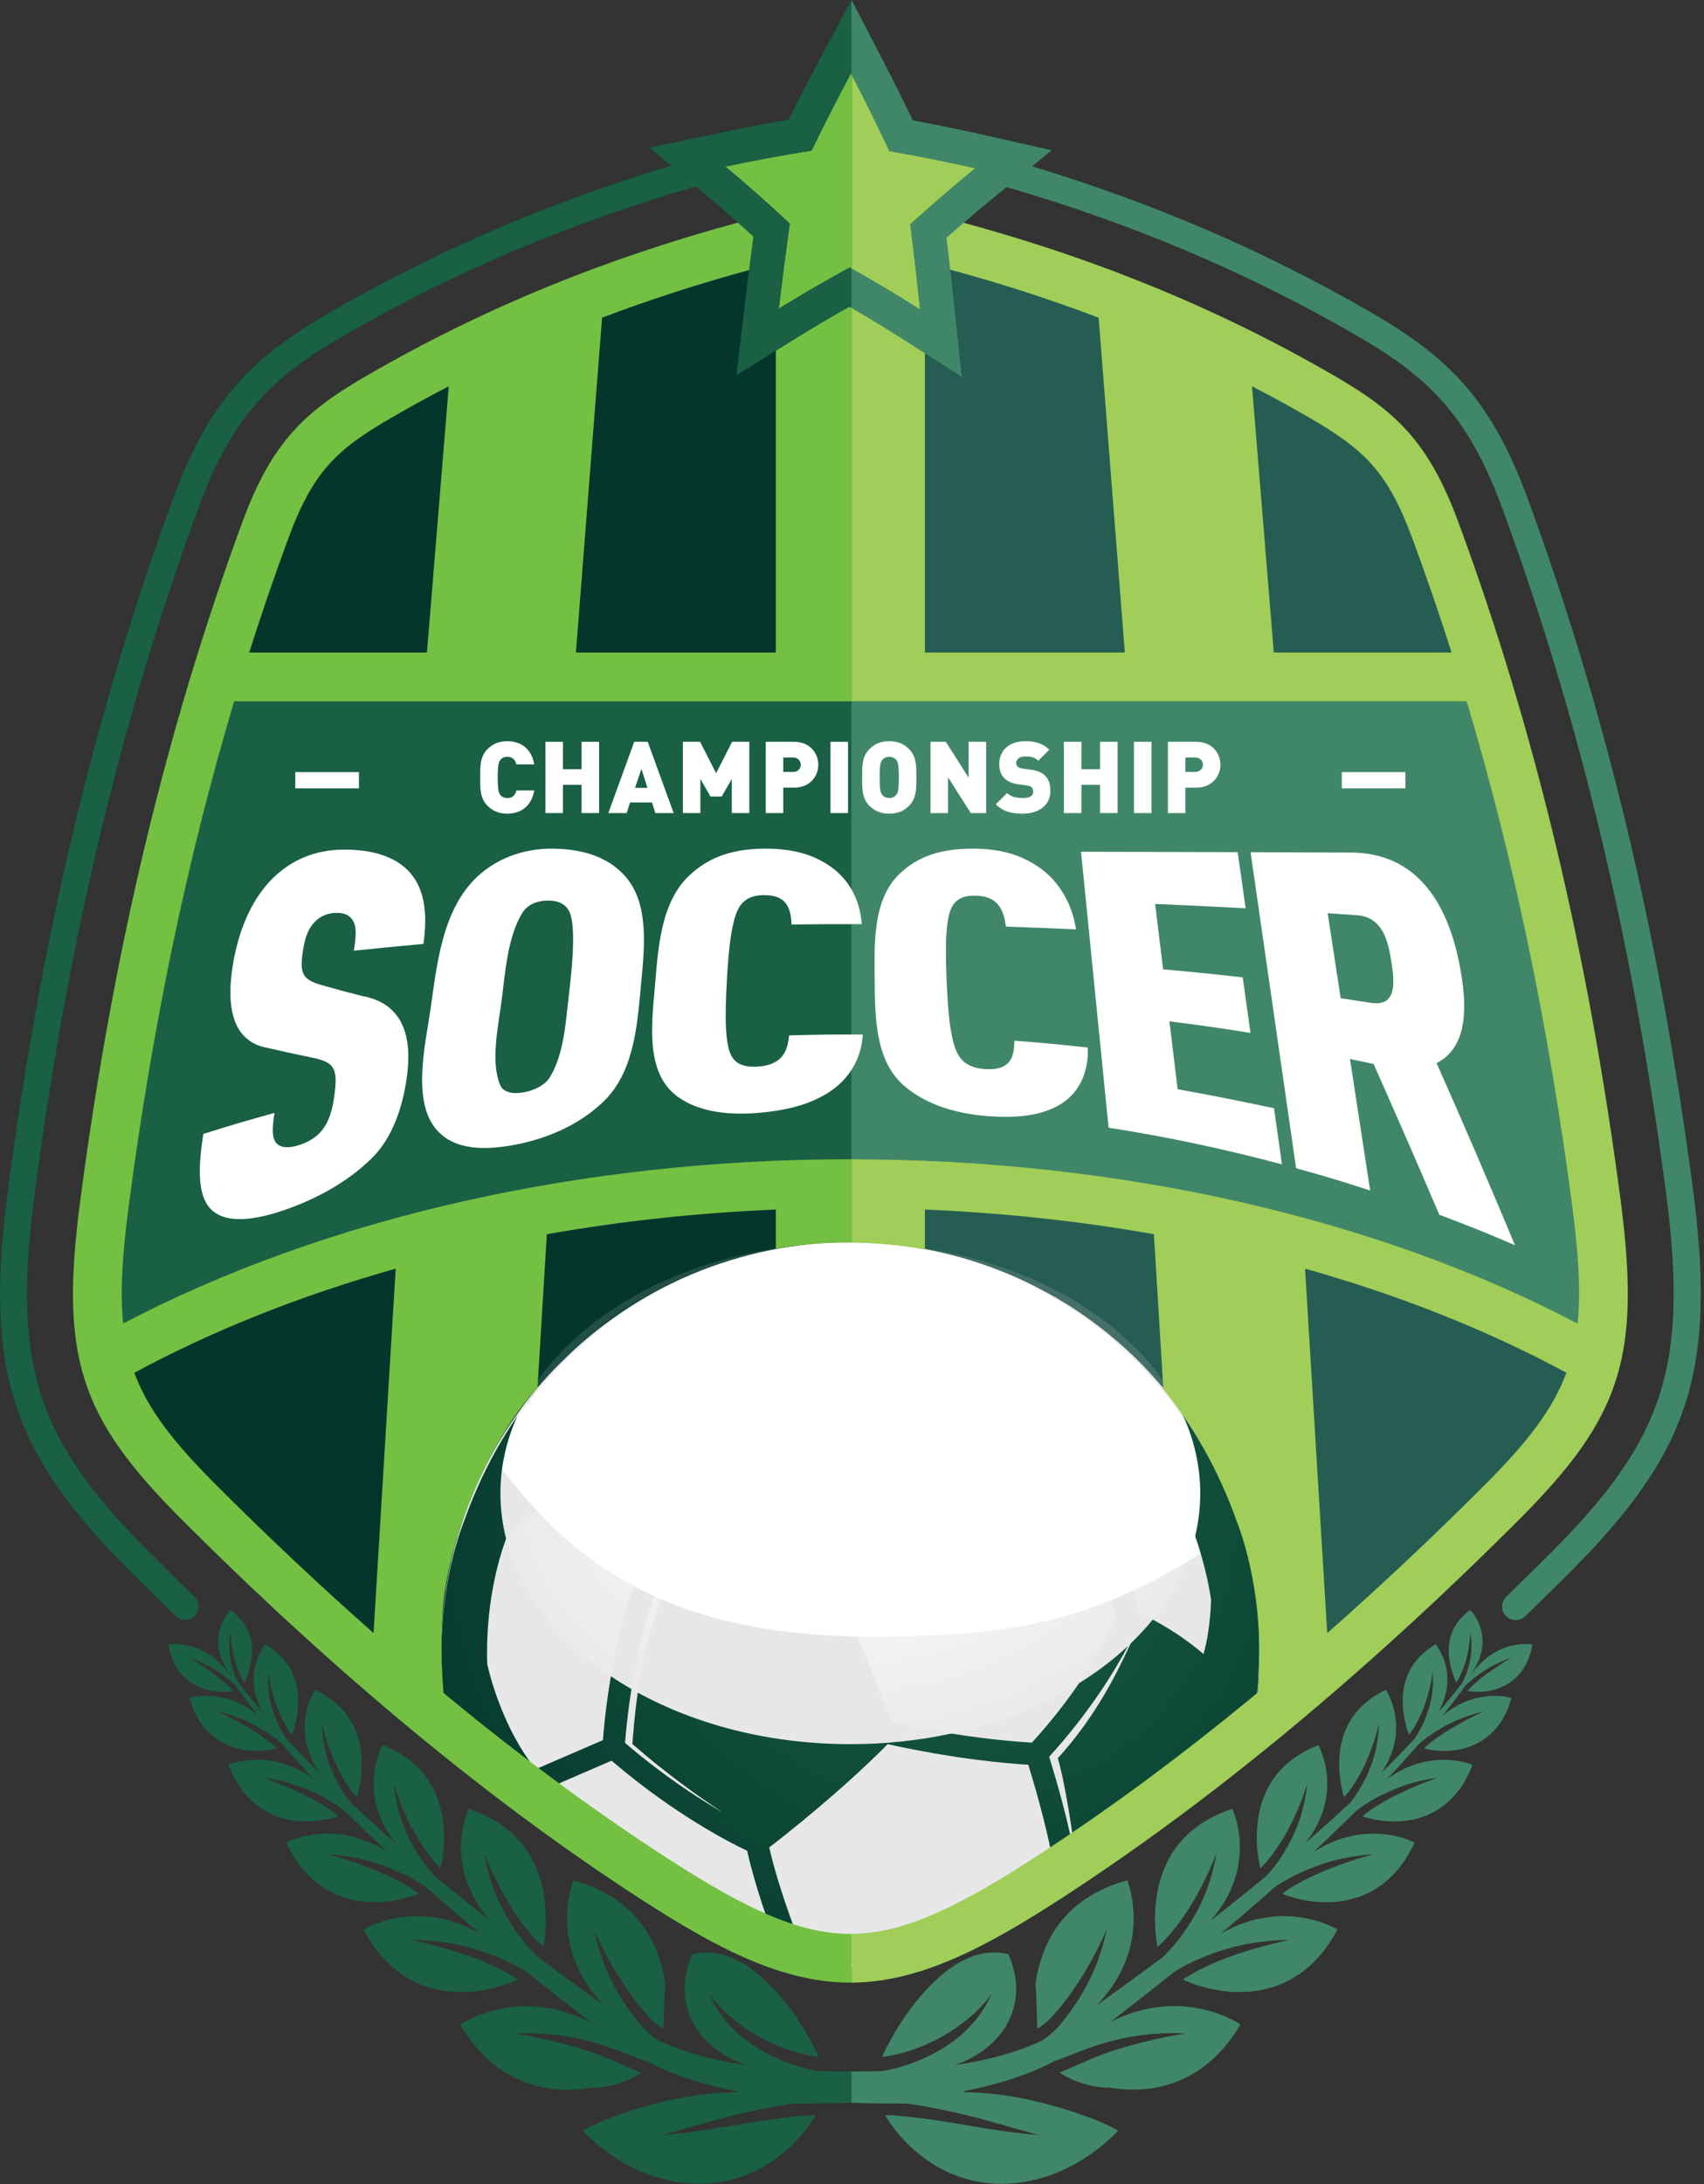 <?xml version="1.0" encoding="UTF-8" standalone="no"?>
<!DOCTYPE svg PUBLIC "-//W3C//DTD SVG 1.1//EN" "http://www.w3.org/Graphics/SVG/1.1/DTD/svg11.dtd">
<svg width="100%" height="100%" viewBox="0 0 327 419" version="1.1" xmlns="http://www.w3.org/2000/svg" xmlns:xlink="http://www.w3.org/1999/xlink" xml:space="preserve" xmlns:serif="http://www.serif.com/" style="fill-rule:evenodd;clip-rule:evenodd;stroke-linejoin:round;stroke-miterlimit:1.414;">
    <rect x="0" y="0" width="327" height="419" fill="#333333" stroke="none"/>
    <g transform="matrix(1,0,0,1,-70.444,-85.032)">
        <g transform="matrix(2,0,0,2,0,0)">
            <path d="M175.161,92.626C182.482,112.473 187.567,133.697 190.705,157.514C192.671,172.619 190.855,178.365 180.985,188.26C166.095,203.149 151.278,215.398 136.948,224.665C129.561,229.451 123.323,232.645 116.919,232.677L116.919,42.516L119.789,48.032C120.836,50.044 121.847,52.069 122.807,54.072C125.047,54.481 127.304,54.941 129.537,55.445L136.125,56.932L134.237,58.47C145.878,61.992 156.534,66.574 166.617,72.398C173.834,76.566 178.155,80.463 181.745,90.196C189.25,110.539 194.456,132.262 197.663,156.607C199.912,173.876 197.393,181.746 185.947,193.221C184.493,194.676 183.016,196.129 181.558,197.539C181.305,197.783 180.979,197.904 180.654,197.904C180.314,197.904 179.975,197.772 179.719,197.508C179.221,196.992 179.234,196.169 179.75,195.67C181.198,194.27 182.665,192.828 184.108,191.385C194.973,180.493 197.231,173.411 195.085,156.945C191.905,132.794 186.744,111.256 179.306,91.096C175.991,82.107 171.995,78.504 165.317,74.648C154.925,68.645 143.909,63.98 131.802,60.453L130.889,61.197C129.821,62.065 128.756,62.969 127.693,63.887C140.602,67.4 152.213,72.181 163.107,78.474C169.113,81.942 172.279,84.809 175.161,92.626Z" style="fill:rgb(38,93,83);fill-rule:nonzero;"/>
        </g>
        <g transform="matrix(2,0,0,2,0,0)">
            <path d="M122.571,64.03C124.582,62.199 126.664,60.4 128.813,58.649C126.087,58.034 123.337,57.486 120.564,57.011C119.405,54.537 118.188,52.079 116.919,49.636L116.919,68.271C119.174,69.537 121.373,70.851 123.512,72.213C123.221,69.485 122.909,66.753 122.571,64.03Z" style="fill:rgb(160,206,88);fill-rule:nonzero;"/>
        </g>
        <g transform="matrix(2,0,0,2,0,0)">
            <path d="M116.82,232.681C110.383,232.681 104.149,229.495 96.77,224.713C82.433,215.455 67.592,203.191 52.66,188.26C42.766,178.364 40.949,172.617 42.942,157.51C46.075,133.728 51.15,112.504 58.462,92.627C61.347,84.802 64.52,81.936 70.536,78.475C81.432,72.17 93.063,67.384 106.011,63.87C104.922,62.901 103.822,61.942 102.711,61.011L101.99,60.408C89.808,63.939 78.746,68.621 68.321,74.653C61.636,78.498 57.635,82.098 54.317,91.096C46.891,111.286 41.738,132.822 38.562,156.934C36.388,173.409 38.645,180.492 49.537,191.384C50.97,192.817 52.433,194.256 53.883,195.659C54.399,196.158 54.413,196.981 53.914,197.496C53.416,198.012 52.593,198.026 52.077,197.527C50.615,196.114 49.142,194.665 47.698,193.221C36.223,181.746 33.706,173.873 35.986,156.594C39.186,132.29 44.385,110.573 51.878,90.198C55.472,80.451 59.798,76.557 67.022,72.401C77.15,66.541 87.871,61.939 99.602,58.408L97.537,56.679L104.139,55.279C106.355,54.809 108.619,54.378 110.886,53.995C111.877,51.993 112.915,49.981 113.98,47.996L116.919,42.516L116.919,232.677L116.82,232.681Z" style="fill:rgb(4,54,44);fill-rule:nonzero;"/>
        </g>
        <g transform="matrix(2,0,0,2,0,0)">
            <path d="M113.09,56.962C110.311,57.403 107.553,57.913 104.82,58.493C106.947,60.274 109.004,62.096 110.994,63.955C110.62,66.673 110.27,69.401 109.945,72.126C112.154,70.758 114.425,69.44 116.755,68.176L116.919,68.271L116.919,49.636L116.875,49.548C115.557,52.004 114.295,54.475 113.09,56.962Z" style="fill:rgb(116,192,67);fill-rule:nonzero;"/>
        </g>
        <g transform="matrix(2,0,0,2,0,0)">
            <path d="M47.043,169.46C66.451,159.283 91.07,153.703 116.818,153.703C142.564,153.703 167.181,159.282 186.588,169.457C186.905,166.388 186.674,162.792 186.065,158.121C183.779,140.761 180.442,124.811 175.947,109.781L57.689,109.781C53.198,124.827 49.865,140.776 47.581,158.122C46.963,162.794 46.729,166.391 47.043,169.46Z" style="fill:rgb(64,135,106);fill-rule:nonzero;"/>
        </g>
        <g transform="matrix(2,0,0,2,0,0)">
            <path d="M57.689,109.781L116.919,109.781L116.919,153.705L116.818,153.703C91.07,153.703 66.451,159.283 47.043,169.46C46.729,166.391 46.963,162.794 47.581,158.122C49.865,140.776 53.198,124.827 57.689,109.781Z" style="fill:rgb(25,96,68);fill-rule:nonzero;"/>
        </g>
        <g transform="matrix(2,0,0,2,0,0)">
            <path d="M154.939,210.27C155.671,207.274 156.068,204.145 156.068,200.923C156.068,179.244 138.494,161.67 116.815,161.67C95.137,161.67 77.563,179.244 77.563,200.923C77.563,204.149 77.96,207.279 78.694,210.279C84.754,215.104 90.761,219.451 96.684,223.282C104.109,228.093 110.374,231.298 116.813,231.298C123.249,231.298 129.483,228.112 136.862,223.33C142.811,219.488 148.847,215.123 154.939,210.27Z" style="fill:rgb(231,231,232);fill-rule:nonzero;"/>
        </g>
        <g transform="matrix(2,0,0,2,0,0)">
            <path d="M116.815,161.67C102.062,161.67 89.215,169.984 82.51,182.267C89.975,192.464 99.284,199.486 118.89,199.486C135.786,199.486 142.209,196.938 154.103,189.22C148.952,173.224 134.21,161.67 116.815,161.67Z" style="fill:white;fill-rule:nonzero;"/>
        </g>
        <g transform="matrix(2,0,0,2,0,0)">
            <path d="M112.227,229.497C112.276,229.619 112.314,229.713 112.345,229.787C113.175,229.987 113.992,230.136 114.802,230.227C113.968,230.019 113.109,229.778 112.227,229.497Z" style="fill:rgb(25,18,72);fill-rule:nonzero;"/>
        </g>
        <g transform="matrix(2,0,0,2,0,0)">
            <path d="M112.345,229.787C111.49,229.581 110.619,229.317 109.727,228.996C108.936,226.939 107.674,223.416 106.908,220.029L106.872,220.012C105.2,219.223 99.949,216.542 93.988,211.464L93.903,211.391L87.401,214.201C87.422,214.517 87.472,214.961 87.572,215.516C84.424,213.202 81.32,210.802 78.268,208.325C78.247,208.308 78.226,208.292 78.205,208.275C77.733,205.728 77.632,203.789 77.612,202.892C77.607,202.634 77.608,202.462 77.609,202.387C77.295,194.519 79.583,188.832 79.747,188.434L79.731,188.478C81.149,184.463 82.959,181.102 84.868,178.323C83.809,180.662 83.237,183.158 83.237,185.751C83.237,187.235 83.424,188.687 83.783,190.097C83.451,190.963 81.734,195.795 81.977,202.162C82.134,202.871 83.412,208.249 86.622,212.208L86.624,212.207L93.071,209.421C93.152,208.341 93.361,206.06 93.838,203.293C94.472,203.72 95.131,204.13 95.81,204.52C95.434,206.896 95.263,208.81 95.196,209.685C98.794,212.77 102.17,214.969 104.589,216.373C102.174,214.79 99.041,212.532 95.9,209.792C95.965,208.919 96.092,207.116 96.419,204.863C102.073,207.964 109.141,209.806 116.811,209.806C120.181,209.806 123.435,209.451 126.504,208.788C130.368,209.402 133.164,209.6 134.234,209.658C136.065,207.659 137.569,205.696 138.769,203.949C140.494,202.88 142.066,201.686 143.457,200.388C142.213,202.721 139.793,206.723 135.941,210.958L135.888,211.019C136.44,212.784 137.872,217.565 138.366,220.922C137.704,221.366 137.04,221.8 136.375,222.234C136.171,219.606 134.708,214.436 133.887,211.781C132.039,211.674 127.019,211.267 120.397,209.806C115.986,214.261 110.715,218.415 109.03,219.713C110.046,224.112 111.964,228.864 112.345,229.787ZM138.439,220.875C138.058,217.527 137.26,212.887 136.719,211.153L136.772,211.093C140.478,207.018 142.531,202.694 143.697,200.161C144.468,199.424 145.181,198.655 145.831,197.856C148.108,199.084 149.704,200.299 150.693,201.158L150.692,201.152L150.699,201.157C151.333,198.979 151.415,196.399 151.423,195.939C151.188,194.393 150.844,192.917 150.437,191.533C150.268,190.956 150.087,190.396 149.899,189.853C150.219,188.52 150.385,187.149 150.385,185.751C150.385,182.789 149.638,179.952 148.271,177.331C148.509,177.64 148.655,177.843 148.706,177.915C148.851,178.109 150.22,179.969 151.746,182.999C152.444,184.385 153.175,186.015 153.836,187.842C154.649,190.09 155.358,192.637 155.77,195.392L155.77,195.401L155.772,195.408C155.799,195.602 155.996,197.123 156.041,199.454C156.076,201.234 156.024,203.485 155.741,205.979C155.656,206.724 155.551,207.491 155.422,208.273C155.403,208.288 155.383,208.304 155.364,208.319C149.873,212.775 144.22,217 138.439,220.875ZM121.526,161.932C120.032,161.782 118.507,161.702 116.957,161.697C117.004,161.697 117.049,161.697 117.095,161.697C118.028,161.697 118.89,161.727 119.668,161.775C119.735,161.779 119.802,161.783 119.868,161.787C120.476,161.828 121.031,161.878 121.526,161.932Z" style="fill:url(#_Radial1);"/>
        </g>
        <g transform="matrix(2,0,0,2,0,0)">
            <path d="M148.271,177.331C147.839,176.771 147.103,175.863 146.079,174.76C142.969,171.285 139.25,168.367 135.089,166.174C131.963,164.48 128.337,163.068 124.256,162.357C124.142,162.33 123.158,162.111 121.526,161.932C133.856,163.174 144.037,169.213 148.271,177.331Z" style="fill:url(#_Radial2);"/>
        </g>
        <g transform="matrix(2,0,0,2,0,0)">
            <path d="M85.157,177.712C89.392,169.155 100.197,162.824 113.225,161.833C110.522,162.078 107.896,162.597 105.38,163.362C102.605,164.18 99.701,165.368 96.819,167.075C96.399,167.29 93.067,169.062 89.24,172.988C87.758,174.451 86.392,176.03 85.157,177.712Z" style="fill:url(#_Radial3);"/>
        </g>
        <g transform="matrix(2,0,0,2,0,0)">
            <path d="M126.504,208.788C124.802,208.518 122.892,208.168 120.831,207.713C120.304,206.418 118.875,202.903 117.483,199.474C117.946,199.482 118.415,199.486 118.89,199.486C129.317,199.486 135.756,198.516 141.954,195.958C142.126,196.566 142.272,197.165 142.385,197.746C142.018,198.538 140.851,200.918 138.769,203.949C135.245,206.133 131.08,207.801 126.504,208.788ZM96.419,204.863C96.214,204.75 96.012,204.636 95.81,204.52C96.231,201.859 96.909,198.617 97.984,195.606C98.19,195.7 98.399,195.793 98.61,195.884C97.458,198.983 96.802,202.23 96.419,204.863ZM93.838,203.293C88.712,199.846 85.098,195.259 83.783,190.097C83.786,190.089 83.789,190.082 83.792,190.075C84.624,188.962 85.652,188.074 86.705,187.373C89.387,190.236 92.411,192.704 96.054,194.651C94.992,197.561 94.293,200.65 93.838,203.293ZM143.457,200.388C143.67,199.989 143.848,199.639 143.993,199.345L144.009,199.314L144.073,199.346C143.959,199.591 143.834,199.864 143.697,200.161C143.618,200.237 143.538,200.313 143.457,200.388ZM145.831,197.856C145.395,197.62 144.934,197.384 144.447,197.15C144.309,196.475 144.133,195.784 143.929,195.087C145.62,194.294 147.325,193.376 149.117,192.323C148.343,194.281 147.232,196.136 145.831,197.856ZM84.868,178.323C84.961,178.118 85.057,177.915 85.157,177.712C86.392,176.03 87.758,174.451 89.24,172.988C87.81,174.455 86.31,176.223 84.868,178.323ZM146.079,174.76C143.795,172.303 140.077,168.878 135.089,166.174C139.25,168.367 142.969,171.285 146.079,174.76ZM105.38,163.362C107.896,162.597 110.522,162.078 113.225,161.833C113.297,161.827 113.367,161.822 113.44,161.817C111.549,161.981 109.697,162.282 107.893,162.711C107.071,162.896 106.231,163.112 105.38,163.362Z" style="fill:url(#_Radial4);"/>
        </g>
        <g transform="matrix(2,0,0,2,0,0)">
            <path d="M118.89,199.486C118.415,199.486 117.946,199.482 117.483,199.474C116.45,196.93 115.437,194.433 114.826,192.923C115.841,191.451 119.138,186.741 122.93,182.093C124.852,182.242 131.552,182.866 136.954,184.662C137.731,186.023 140.619,191.251 141.954,195.958C135.756,198.516 129.317,199.486 118.89,199.486ZM98.61,195.884C98.399,195.793 98.19,195.7 97.984,195.606C98.054,195.409 98.126,195.213 98.2,195.019C100.367,194.788 107.573,194.053 112.902,193.881L112.906,193.877L112.972,194.037C107.64,194.385 100.353,195.68 98.616,195.868C98.614,195.874 98.612,195.879 98.61,195.884ZM143.929,195.087C142.52,190.292 139.753,185.25 138.871,183.702C139.282,182.664 140.146,180.173 140.454,176.93L140.452,176.967L140.46,176.877C141.586,177.469 143.329,178.588 145.206,180.549C145.531,180.996 148.077,184.596 149.899,189.853C149.698,190.692 149.436,191.517 149.117,192.323C147.325,193.376 145.62,194.294 143.929,195.087ZM96.054,194.651C92.411,192.704 89.387,190.236 86.705,187.373C88.548,186.145 90.467,185.488 91.544,185.188C93.057,189.172 95.388,192.865 96.238,194.157L96.209,194.236C96.156,194.374 96.105,194.512 96.054,194.651ZM97.969,192.892C97.086,191.543 94.739,187.777 93.361,183.925C93.331,184.006 93.299,184.087 93.27,184.168C95,179.269 101.109,173.591 102.158,172.64C105.44,171.534 109.112,171.296 111.638,171.296C113.269,171.296 114.553,171.394 115.172,171.451C117.363,174.075 120.204,179.11 121.17,180.867C117.353,185.56 114.049,190.282 113.047,191.738C107.619,191.901 100.179,192.657 97.969,192.892ZM137.056,182.447L136.876,182.392C131.43,180.711 125.198,180.122 123.177,179.966L123.226,179.969L123.114,179.961C122.25,178.382 119.601,173.649 117.303,170.686C118.689,169.908 121.587,168.595 125.851,168.239L125.982,168.285C122.158,168.694 119.542,169.937 118.268,170.686C120.461,173.649 122.844,178.105 123.667,179.683C123.7,179.686 131.747,180.711 136.945,182.392L137.06,182.438L137.056,182.447ZM101.862,170.485C101.617,170.28 101.305,170.037 100.95,169.802C106.985,166.75 112.962,166.072 117.079,166.072C119.72,166.072 121.737,166.351 122.713,166.518L122.589,166.543L122.591,166.543C118.765,167.315 116.352,168.71 115.451,169.309L115.423,169.327C114.77,169.263 113.403,169.158 111.638,169.158C109.048,169.158 105.313,169.395 101.862,170.485ZM107.893,162.711C109.697,162.282 111.549,161.981 113.44,161.817C114.548,161.738 115.674,161.697 116.811,161.697C116.86,161.697 116.909,161.697 116.957,161.697C114.435,161.705 111.308,161.943 107.893,162.711Z" style="fill:url(#_Radial5);"/>
        </g>
        <g transform="matrix(2,0,0,2,0,0)">
            <g id="_Image25_" serif:id="_Image25" transform="matrix(0.497,0,0,0.496,83.237,161.697)">
                <clipPath id="_clip6">
                    <path d="M-23.885,-121.856C-56.011,-121.856 -85.613,-129.593 -109.295,-142.618C-107.692,-153.679 -104.944,-167.317 -100.119,-180.334C-100.111,-180.356 -100.103,-180.376 -100.093,-180.4C-92.819,-181.19 -62.297,-186.63 -39.965,-188.092L-40.24,-188.763L-40.256,-188.747C-62.577,-188.025 -92.76,-184.937 -101.836,-183.967C-102.145,-183.152 -102.447,-182.33 -102.74,-181.501C-107.244,-168.853 -110.083,-155.235 -111.846,-144.059C-114.691,-145.696 -117.451,-147.418 -120.105,-149.213C-118.201,-160.314 -115.272,-173.289 -110.825,-185.513C-110.611,-186.096 -110.396,-186.677 -110.175,-187.255L-110.053,-187.588C-113.613,-193.016 -123.376,-208.527 -129.715,-225.262C-134.225,-224.001 -142.263,-221.241 -149.983,-216.084C-154.392,-213.14 -158.698,-209.41 -162.182,-204.734C-162.197,-204.704 -162.209,-204.676 -162.221,-204.641C-163.724,-210.565 -164.509,-216.664 -164.509,-222.896C-164.509,-233.788 -162.112,-244.273 -157.677,-254.098C-151.637,-262.919 -145.355,-270.345 -139.363,-276.506C-123.336,-292.997 -109.379,-300.441 -107.62,-301.345C-95.549,-308.514 -83.385,-313.505 -71.763,-316.94C-68.198,-317.991 -64.68,-318.898 -61.238,-319.674C-46.933,-322.9 -33.837,-323.9 -23.274,-323.935C-16.78,-323.912 -10.393,-323.578 -4.136,-322.947C2.7,-322.195 6.821,-321.275 7.298,-321.162C24.391,-318.174 39.58,-312.244 52.672,-305.129C73.563,-293.772 89.137,-279.384 98.702,-269.064C102.993,-264.431 106.075,-260.616 107.884,-258.263C113.61,-247.255 116.739,-235.339 116.739,-222.896C116.739,-217.025 116.043,-211.267 114.704,-205.666C107.072,-227.748 96.408,-242.869 95.047,-244.747C87.184,-252.985 79.884,-257.685 75.168,-260.171L75.135,-259.794L75.144,-259.949C73.853,-246.327 70.234,-235.863 68.513,-231.504C72.206,-225.001 83.797,-203.823 89.697,-183.68C90.552,-180.753 91.29,-177.852 91.867,-175.017C93.907,-174.033 95.837,-173.043 97.665,-172.051C94.943,-168.694 91.955,-165.464 88.726,-162.369C89.299,-163.617 89.824,-164.762 90.301,-165.792L90.033,-165.925L89.967,-165.796C89.36,-164.56 88.614,-163.091 87.721,-161.415C81.895,-155.963 75.31,-150.947 68.085,-146.457C76.806,-159.189 81.694,-169.186 83.232,-172.513C82.757,-174.952 82.146,-177.468 81.426,-180.023C75.835,-199.794 63.738,-221.753 60.483,-227.471C37.857,-235.014 9.795,-237.635 1.745,-238.262C-14.138,-218.739 -27.946,-198.954 -32.198,-192.772C-29.639,-186.429 -25.397,-175.94 -21.07,-165.254C-15.24,-150.85 -9.255,-136.087 -7.047,-130.647C1.586,-128.736 9.586,-127.266 16.715,-126.131C3.86,-123.346 -9.769,-121.856 -23.885,-121.856ZM-122.103,-230.566C-116.331,-214.386 -106.502,-198.568 -102.803,-192.901C-93.546,-193.889 -62.384,-197.064 -39.649,-197.748C-35.453,-203.865 -21.615,-223.699 -5.628,-243.412C-9.673,-250.791 -21.573,-271.942 -30.749,-282.962C-33.342,-283.202 -38.72,-283.614 -45.552,-283.614C-56.131,-283.614 -71.511,-282.614 -85.257,-277.968C-89.652,-273.974 -115.24,-250.124 -122.485,-229.546C-122.363,-229.887 -122.23,-230.226 -122.103,-230.566ZM2.78,-247.196C11.244,-246.541 37.346,-244.067 60.157,-237.006L60.911,-236.774L60.927,-236.813L60.447,-237.006C38.675,-244.067 4.969,-248.372 4.831,-248.386C1.385,-255.013 -8.597,-273.73 -17.781,-286.176C-12.445,-289.322 -1.488,-294.544 14.527,-296.262L13.978,-296.455C-3.881,-294.959 -16.018,-289.445 -21.824,-286.176C-12.198,-273.73 -1.104,-253.85 2.515,-247.216L2.985,-247.184L2.78,-247.196ZM-22.761,-305.556C-40.005,-305.556 -65.04,-302.71 -90.318,-289.89C-88.83,-288.902 -87.523,-287.882 -86.498,-287.021C-72.044,-291.598 -56.399,-292.594 -45.552,-292.594C-38.159,-292.594 -32.434,-292.152 -29.697,-291.884L-29.581,-291.961C-25.807,-294.477 -15.7,-300.336 0.325,-303.579L0.317,-303.579L0.836,-303.683C-3.251,-304.385 -11.699,-305.556 -22.761,-305.556Z"/>
                </clipPath>
                <g clip-path="url(#_clip6)">
                    <clipPath id="_clip7">
                        <path d="M0,0C0,0 0,0 0,0Z"/>
                    </clipPath>
                    <g clip-path="url(#_clip7)">
                        <g transform="matrix(1.005,-0,-0,1.008,-96.534,-240.299)">
                        </g>
                    </g>
                </g>
            </g>
        </g>
        <g transform="matrix(2,0,0,2,0,0)">
            <path d="M160.443,164.197C169.488,166.744 177.939,170.091 185.52,174.181C184.204,177.74 181.729,180.891 177.675,184.954C172.623,190.006 167.583,194.74 162.569,199.157L160.443,164.197ZM174.503,105.103L157.443,105.103L155.354,79.563C157.18,80.51 158.985,81.495 160.768,82.525C166.185,85.654 168.391,87.786 170.772,94.245C172.089,97.816 173.332,101.433 174.503,105.103ZM116.919,232.677C123.323,232.645 129.561,229.451 136.948,224.665C151.278,215.398 166.095,203.149 180.985,188.26C190.855,178.365 192.671,172.619 190.705,157.514C187.567,133.697 182.482,112.473 175.161,92.626C172.279,84.809 169.113,81.942 163.107,78.474C152.159,72.15 140.489,67.351 127.503,63.833C126.955,64.306 126.407,64.778 125.863,65.262C125.985,66.272 126.104,67.298 126.222,68.333C131.218,69.684 136.01,71.234 140.639,72.99L143.149,105.103L123.967,105.103L123.967,76.2L121.836,74.844C120.233,73.822 118.585,72.824 116.919,71.86L116.919,109.781L175.947,109.781C180.442,124.811 183.779,140.761 186.065,158.121C186.674,162.792 186.905,166.388 186.588,169.457C167.207,159.296 142.629,153.719 116.919,153.705L116.919,161.701C118.948,161.719 121.349,161.89 123.967,162.359L123.967,158.53C131.469,158.84 138.831,159.638 145.941,160.895L146.845,175.753C149.432,178.951 152.014,183.133 153.901,188.478L153.886,188.434C154.049,188.832 156.337,194.519 156.022,202.387C156.026,202.587 156.028,203.48 155.902,204.86C148.644,210.868 141.462,216.175 134.406,220.738C126.396,225.928 121.479,227.972 116.919,228.001L116.919,232.677Z" style="fill:rgb(160,206,88);fill-rule:nonzero;"/>
        </g>
        <g transform="matrix(2,0,0,2,0,0)">
            <path d="M48.11,174.185C55.692,170.093 64.143,166.746 73.189,164.2L71.064,199.148C66.056,194.734 61.02,190.003 55.969,184.952C51.908,180.891 49.427,177.742 48.11,174.185ZM59.13,105.103C60.299,101.433 61.538,97.815 62.852,94.242C65.234,87.783 67.443,85.652 72.874,82.527C74.653,81.497 76.456,80.512 78.278,79.566L76.189,105.103L59.13,105.103ZM42.942,157.51C40.949,172.617 42.766,178.364 52.66,188.26C67.592,203.191 82.433,215.455 96.77,224.713C104.148,229.495 110.383,232.681 116.82,232.681L116.919,232.677L116.919,228.001L116.82,228.004C112.235,228.004 107.326,225.98 99.311,220.785C92.249,216.225 85.055,210.914 77.782,204.895C77.31,199.666 77.816,195.729 77.859,195.408L77.861,195.401L77.862,195.392C79.343,185.5 84.633,178.306 84.926,177.915C85.045,177.747 85.681,176.866 86.797,175.597L87.692,160.895C94.803,159.638 102.165,158.841 109.666,158.53L109.666,162.296C110.492,162.131 113,161.697 116.539,161.697C116.662,161.697 116.792,161.699 116.919,161.701L116.919,153.705L116.818,153.703C91.07,153.703 66.451,159.283 47.043,169.46C46.729,166.391 46.963,162.794 47.581,158.122C49.865,140.776 53.198,124.827 57.689,109.781L116.919,109.781L116.919,71.86L116.732,71.749C114.991,72.723 113.266,73.737 111.586,74.777L109.666,75.965L109.666,105.103L90.483,105.103L92.993,72.988C97.574,71.25 102.318,69.715 107.265,68.373C107.402,67.291 107.542,66.212 107.685,65.144C107.196,64.696 106.697,64.257 106.201,63.816C93.176,67.335 81.485,72.14 70.536,78.475C64.52,81.936 61.347,84.802 58.462,92.627C51.15,112.504 46.075,133.728 42.942,157.51Z" style="fill:rgb(116,192,67);fill-rule:nonzero;"/>
        </g>
        <g transform="matrix(2,0,0,2,0,0)">
            <path d="M116.875,49.548C115.557,52.004 114.295,54.475 113.09,56.962C110.311,57.403 107.553,57.913 104.82,58.493C106.947,60.274 109.004,62.096 110.994,63.955C110.62,66.673 110.27,69.401 109.945,72.126C112.154,70.758 114.425,69.44 116.755,68.176L116.919,68.271L116.919,72.052L116.73,71.941C115.014,72.902 113.318,73.9 111.675,74.919L105.876,78.508L106.683,71.736C106.944,69.551 107.221,67.362 107.509,65.208C105.941,63.777 104.333,62.37 102.711,61.011L101.99,60.408C89.808,63.94 78.746,68.621 68.321,74.653C61.636,78.498 57.635,82.098 54.317,91.096C46.891,111.286 41.738,132.822 38.562,156.934C36.388,173.409 38.645,180.492 49.537,191.384C50.97,192.818 52.433,194.256 53.883,195.659C54.399,196.158 54.413,196.981 53.914,197.496C53.416,198.012 52.593,198.026 52.077,197.527C50.615,196.114 49.142,194.665 47.698,193.221C36.223,181.746 33.706,173.873 35.986,156.594C39.186,132.29 44.385,110.573 51.878,90.198C55.472,80.451 59.798,76.557 67.022,72.401C77.15,66.541 87.871,61.939 99.603,58.408L97.537,56.679L104.139,55.279C106.355,54.809 108.619,54.378 110.886,53.995C111.877,51.993 112.915,49.981 113.98,47.996L116.919,42.516L116.919,49.636L116.875,49.548Z" style="fill:rgb(25,96,68);fill-rule:nonzero;"/>
        </g>
        <g transform="matrix(2,0,0,2,0,0)">
            <path d="M111.417,244.271C111.248,244.294 111.074,244.319 110.891,244.346C109.527,244.549 107.792,244.89 105.713,245.386C103.972,245.804 102.269,246.312 100.954,246.682L98.743,247.305C98.74,247.299 99.884,247.213 101.518,246.999C103.157,246.79 105.258,246.426 107.355,246.079C109.341,245.755 110.852,245.561 111.892,245.476C112.929,245.386 113.486,245.397 113.487,245.399C113.468,245.382 111.934,248.387 108.328,250.419C106.521,251.417 104.165,252.167 101.216,251.926C99.744,251.801 98.123,251.423 96.399,250.64C94.684,249.858 92.847,248.665 91.126,246.878C91.125,246.876 91.543,246.611 92.323,246.263C93.101,245.91 94.232,245.467 95.6,245.023C96.971,244.58 98.566,244.128 100.345,243.774C102.012,243.446 103.851,243.214 105.942,243.188L105.916,243.086C103.026,242.521 100.139,241.701 97.444,240.311L94.963,239.361L94.487,239.17L94.014,238.993C93.689,238.875 93.342,238.759 92.976,238.644C92.24,238.415 91.422,238.195 90.524,238.005C87.549,237.378 84.637,237.561 84.637,237.56C84.638,237.562 88.04,238.068 91.464,239.179C92.274,239.443 92.982,239.708 93.59,239.958L95.307,240.706C96.248,241.103 96.739,241.318 96.739,241.322C96.735,241.318 96.127,241.78 94.97,242.21C94.391,242.425 93.671,242.621 92.813,242.718C92.598,242.744 92.376,242.756 92.144,242.767C92.032,242.774 91.901,242.768 91.8,242.781L91.502,242.825C91.099,242.88 90.68,242.92 90.248,242.94C86.807,243.098 82.473,241.916 79.38,236.707C79.379,236.706 80.757,235.739 83.012,235.239C85.272,234.736 88.389,234.694 91.953,236.505C89.881,234.92 87.826,233.311 85.793,231.677C85.322,231.363 83.245,230.084 79.915,229.225C77.306,228.551 74.719,228.587 74.718,228.586C74.72,228.587 77.713,229.185 80.701,230.3C83.528,231.358 84.919,232.376 84.919,232.38C84.919,232.377 82.55,233.579 79.484,233.581C76.432,233.587 72.62,232.359 70.091,227.59C70.09,227.588 71.361,226.795 73.391,226.454C75.424,226.113 78.196,226.217 81.29,227.983C79.533,226.511 77.795,225.018 76.082,223.496C75.54,223.113 73.84,222.019 71.176,221.178C68.938,220.471 66.682,220.364 66.682,220.364C66.684,220.365 69.262,221.043 71.813,222.149C74.226,223.198 75.393,224.141 75.394,224.143C75.393,224.141 73.285,225.087 70.61,224.948C67.953,224.813 64.667,223.55 62.694,219.239C62.693,219.237 63.836,218.626 65.61,218.439C67.39,218.252 69.779,218.477 72.374,220.127C70.984,218.832 69.615,217.515 68.27,216.175C67.804,215.803 66.439,214.822 64.26,213.974C62.396,213.247 60.481,213.012 60.48,213.011C60.481,213.013 62.638,213.755 64.749,214.836C66.746,215.859 67.693,216.715 67.693,216.72C67.693,216.716 65.853,217.418 63.581,217.151C61.328,216.891 58.57,215.611 57.145,211.779C57.145,211.777 58.157,211.343 59.676,211.305C61.201,211.266 63.212,211.606 65.322,213.143C64.272,212.029 63.244,210.896 62.24,209.74C61.83,209.374 60.78,208.527 59.125,207.722C57.635,207.002 56.074,206.66 56.073,206.659C56.074,206.662 57.802,207.439 59.472,208.465C61.052,209.439 61.783,210.196 61.782,210.2C61.783,210.197 60.227,210.669 58.367,210.298C56.525,209.936 54.307,208.674 53.408,205.367C53.408,205.364 54.271,205.098 55.522,205.187C56.776,205.276 58.398,205.701 60.026,207.088C59.274,206.151 58.542,205.197 57.838,204.222C57.468,203.856 56.759,203.227 55.69,202.578C54.575,201.902 53.376,201.502 53.373,201.502C53.375,201.504 54.672,202.258 55.91,203.187C57.083,204.065 57.605,204.708 57.605,204.712C57.606,204.709 56.352,204.977 54.913,204.548C53.491,204.129 51.823,202.948 51.381,200.251C51.383,200.247 52.269,200.087 53.435,200.38C54.609,200.677 56.03,201.394 57.318,203.216L57.327,203.208L57.338,203.201C56.006,201.388 56.016,199.746 56.358,198.651C56.701,197.547 57.356,196.94 57.352,196.938C59.191,198.308 59.498,199.936 59.379,201.361C59.257,202.77 58.677,203.903 58.674,203.902C58.678,203.903 58.184,203.235 57.783,201.876C57.36,200.436 57.335,199.042 57.335,199.045C57.336,199.042 57.097,200.219 57.304,201.476C57.491,202.614 57.86,203.463 58.109,203.932C58.865,204.908 59.652,205.86 60.459,206.795C59.374,204.93 59.433,203.247 59.764,202.078C60.096,200.903 60.683,200.216 60.681,200.215C63.212,201.727 63.819,203.78 63.836,205.6C63.849,207.402 63.235,208.896 63.232,208.895C63.237,208.896 62.539,208.106 61.877,206.431C61.171,204.66 60.953,202.895 60.956,202.897C60.956,202.895 60.812,204.418 61.224,205.981C61.714,207.862 62.53,209.035 62.792,209.39C63.81,210.478 64.85,211.546 65.911,212.593C64.423,210.446 64.311,208.41 64.573,206.955C64.835,205.495 65.455,204.592 65.453,204.591C68.73,206.173 69.69,208.636 69.887,210.839C70.078,213.026 69.462,214.884 69.46,214.885C69.464,214.884 68.557,213.988 67.593,212.024C66.572,209.944 66.108,207.825 66.11,207.827C66.11,207.825 66.11,209.685 66.759,211.538C67.535,213.755 68.609,215.102 68.964,215.513C70.344,216.794 71.748,218.05 73.17,219.283C71.251,216.878 70.94,214.496 71.112,212.758C71.284,211.015 71.924,209.891 71.922,209.891C75.952,211.489 77.296,214.342 77.695,216.916C78.088,219.474 77.491,221.697 77.489,221.697C77.492,221.698 76.369,220.706 75.089,218.469C73.733,216.106 73.002,213.649 73.003,213.651C73.002,213.65 73.168,215.838 74.073,217.963C75.186,220.577 76.592,222.107 76.996,222.518C78.735,223.954 80.499,225.361 82.277,226.748C79.915,224.101 79.391,221.385 79.46,219.368C79.529,217.348 80.179,216.006 80.178,216.005C84.953,217.587 86.696,220.806 87.312,223.74C87.919,226.661 87.356,229.243 87.354,229.244C87.357,229.243 86.015,228.167 84.41,225.674C82.711,223.039 81.699,220.262 81.7,220.264C81.699,220.263 82.042,222.766 83.212,225.152C84.699,228.186 86.465,229.878 86.884,230.259C88.943,231.796 91.022,233.308 93.117,234.797C90.383,231.941 89.666,228.931 89.633,226.671C89.603,224.404 90.247,222.869 90.246,222.869C95.756,224.406 97.905,227.973 98.746,231.256C98.851,231.666 98.934,232.07 99,232.463L99.045,232.756C99.057,232.851 99.039,232.922 99.036,233.006L99.002,233.494C98.965,234.138 98.944,234.76 98.933,235.296C98.912,236.372 98.883,237.11 98.878,237.108C98.883,237.106 98.487,236.911 97.907,236.395C97.762,236.266 97.607,236.117 97.447,235.945C97.366,235.861 97.288,235.768 97.207,235.672L96.929,235.343C96.51,234.85 96.048,234.265 95.565,233.581C93.516,230.687 92.215,227.603 92.217,227.604C92.216,227.604 92.744,230.414 94.186,233.049C95.002,234.553 95.91,235.786 96.622,236.645C97.31,237.47 97.992,237.958 98.36,238.199C100.972,239.454 103.878,240.155 106.818,240.591C104.771,239.881 103.293,238.746 102.362,237.521C101.42,236.292 101.023,234.982 100.938,233.844C100.849,232.703 101.054,231.726 101.259,231.041C101.469,230.354 101.671,229.948 101.669,229.946C103.382,229.574 104.836,229.894 106.288,230.699C107.72,231.496 109.056,232.749 110.182,234.087C112.451,236.751 113.787,239.795 113.766,239.803C113.767,239.802 113.241,239.769 112.304,239.545C111.372,239.317 110.018,238.901 108.462,238.087C106.813,237.228 105.445,236.146 104.576,235.275C103.699,234.404 103.288,233.762 103.284,233.764C103.288,233.763 103.525,234.414 104.112,235.316C104.696,236.213 105.657,237.358 106.934,238.289C108.474,239.417 110.024,240.106 111.262,240.528C112.46,240.936 113.372,241.096 113.828,241.164C114.861,241.19 115.89,241.196 116.919,241.197L116.919,244.202L116.783,244.199C114.988,244.257 113.197,244.271 111.417,244.271Z" style="fill:rgb(25,96,68);fill-rule:nonzero;"/>
        </g>
        <g transform="matrix(2,0,0,2,0,0)">
            <path d="M180.654,197.904C180.314,197.904 179.975,197.772 179.719,197.508C179.221,196.992 179.234,196.17 179.75,195.671C181.198,194.27 182.665,192.828 184.108,191.385C194.973,180.493 197.231,173.411 195.085,156.945C191.905,132.795 186.744,111.256 179.306,91.096C175.991,82.107 171.995,78.504 165.317,74.649C154.925,68.645 143.91,63.98 131.802,60.453L130.889,61.197C129.268,62.516 127.642,63.901 126.038,65.328C126.294,67.457 126.542,69.648 126.778,71.865L127.5,78.649L121.747,74.983C120.174,73.981 118.556,73.001 116.919,72.052L116.919,68.271C119.174,69.537 121.373,70.851 123.512,72.213C123.221,69.485 122.909,66.753 122.571,64.03C124.582,62.199 126.664,60.4 128.813,58.649C126.087,58.034 123.337,57.486 120.564,57.011C119.405,54.537 118.188,52.079 116.919,49.636L116.919,42.516L119.789,48.032C120.835,50.044 121.847,52.069 122.807,54.072C125.047,54.481 127.304,54.941 129.537,55.445L136.125,56.932L134.237,58.47C145.878,61.992 156.535,66.574 166.617,72.398C173.834,76.566 178.155,80.463 181.745,90.196C189.25,110.539 194.456,132.262 197.663,156.608C199.912,173.876 197.394,181.746 185.947,193.221C184.493,194.676 183.016,196.129 181.558,197.539C181.305,197.783 180.979,197.904 180.654,197.904Z" style="fill:rgb(64,135,106);fill-rule:nonzero;"/>
        </g>
        <g transform="matrix(2,0,0,2,0,0)">
            <path d="M121.746,245.476C122.786,245.561 124.298,245.755 126.284,246.079C128.382,246.426 130.481,246.79 132.12,246.999C133.754,247.213 134.898,247.299 134.895,247.305L132.685,246.682C131.37,246.312 129.667,245.805 127.926,245.386C125.818,244.883 124.065,244.542 122.695,244.339C122.54,244.315 122.39,244.295 122.245,244.275C120.478,244.275 118.7,244.259 116.919,244.202L116.919,241.197C117.141,241.198 117.363,241.206 117.585,241.205C118.322,241.198 119.061,241.186 119.8,241.168C120.261,241.099 121.199,240.933 122.424,240.512C123.654,240.088 125.186,239.402 126.705,238.289C127.982,237.358 128.942,236.213 129.526,235.316C130.114,234.415 130.351,233.763 130.354,233.764C130.35,233.762 129.938,234.404 129.063,235.276C128.194,236.146 126.826,237.229 125.176,238.087C123.621,238.901 122.266,239.317 121.334,239.545C120.397,239.769 119.872,239.802 119.874,239.803C119.852,239.795 121.187,236.751 123.457,234.087C124.583,232.749 125.919,231.496 127.351,230.699C128.802,229.894 130.256,229.574 131.97,229.946C131.967,229.948 132.169,230.353 132.378,231.039C132.583,231.725 132.79,232.7 132.701,233.842C132.616,234.979 132.22,236.288 131.281,237.516C130.35,238.742 128.875,239.877 126.83,240.588C129.726,240.158 132.588,239.47 135.169,238.251C135.495,238.051 136.182,237.581 136.906,236.753L137.482,236.036C137.691,235.766 137.908,235.475 138.125,235.163C138.562,234.539 139.01,233.83 139.443,233.037C140.885,230.401 141.413,227.591 141.411,227.591C141.413,227.591 140.112,230.674 138.064,233.568C137.581,234.253 137.119,234.838 136.7,235.33L136.422,235.658C136.341,235.755 136.263,235.848 136.182,235.931C136.022,236.104 135.867,236.252 135.723,236.381C135.143,236.897 134.748,237.092 134.752,237.094C134.748,237.096 134.719,236.358 134.696,235.282C134.686,234.747 134.664,234.124 134.627,233.481L134.592,232.994C134.591,232.909 134.572,232.838 134.583,232.744L134.629,232.451C134.695,232.056 134.778,231.653 134.882,231.244C135.724,227.961 137.872,224.394 143.383,222.857C143.382,222.857 144.029,224.402 143.995,226.681C143.959,228.955 143.229,231.979 140.458,234.842C142.573,233.339 144.671,231.815 146.75,230.264C147.162,229.89 148.935,228.196 150.426,225.152C151.596,222.766 151.94,220.264 151.938,220.264C151.94,220.263 150.927,223.039 149.229,225.675C147.623,228.167 146.281,229.243 146.284,229.244C146.282,229.243 145.719,226.661 146.326,223.74C146.941,220.806 148.685,217.587 153.46,216.005C153.459,216.006 154.11,217.348 154.179,219.37C154.248,221.388 153.722,224.106 151.355,226.754C153.153,225.355 154.933,223.932 156.689,222.483C157.144,222.012 158.496,220.496 159.571,217.969C160.476,215.844 160.641,213.655 160.641,213.658C160.641,213.655 159.911,216.111 158.555,218.476C157.274,220.712 156.152,221.704 156.155,221.704C156.153,221.704 155.556,219.481 155.949,216.922C156.348,214.348 157.692,211.496 161.722,209.897C161.72,209.898 162.358,211.018 162.531,212.756C162.704,214.49 162.397,216.865 160.492,219.268C161.917,218.031 163.324,216.772 164.708,215.488C165.087,215.041 166.128,213.708 166.885,211.545C167.535,209.692 167.535,207.831 167.535,207.833C167.536,207.831 167.073,209.951 166.051,212.029C165.088,213.994 164.181,214.891 164.185,214.892C164.182,214.891 163.566,213.031 163.758,210.845C163.954,208.642 164.914,206.179 168.191,204.596C168.189,204.598 168.808,205.499 169.07,206.955C169.332,208.407 169.222,210.44 167.743,212.583C168.825,211.515 169.887,210.426 170.923,209.314C171.239,208.873 171.974,207.73 172.428,205.992C172.841,204.428 172.697,202.905 172.697,202.907C172.698,202.905 172.479,204.671 171.775,206.442C171.112,208.117 170.414,208.906 170.418,208.906C170.416,208.906 169.802,207.413 169.816,205.611C169.832,203.791 170.438,201.737 172.971,200.225C172.969,200.226 173.55,200.909 173.882,202.074C174.213,203.234 174.279,204.904 173.217,206.759C173.997,205.855 174.758,204.935 175.49,203.991C175.737,203.539 176.132,202.671 176.328,201.472C176.536,200.216 176.296,199.039 176.298,199.041C176.298,199.039 176.273,200.433 175.851,201.873C175.45,203.231 174.955,203.899 174.958,203.899C174.956,203.899 174.376,202.767 174.253,201.358C174.135,199.933 174.442,198.305 176.281,196.935C176.277,196.937 176.933,197.545 177.275,198.649C177.617,199.743 177.626,201.384 176.295,203.197L176.305,203.205L176.315,203.212C177.603,201.391 179.024,200.674 180.199,200.378C181.364,200.084 182.25,200.244 182.251,200.248C181.811,202.945 180.142,204.126 178.72,204.545C177.281,204.973 176.028,204.705 176.029,204.708C176.028,204.705 176.55,204.062 177.724,203.184C178.961,202.255 180.258,201.5 180.259,201.499C180.257,201.499 179.059,201.899 177.942,202.574C176.927,203.192 176.231,203.795 175.845,204.168C175.12,205.176 174.362,206.163 173.584,207.132C175.22,205.722 176.852,205.289 178.114,205.197C179.374,205.104 180.245,205.375 180.245,205.377C179.344,208.684 177.126,209.946 175.285,210.31C173.424,210.68 171.869,210.209 171.869,210.211C171.869,210.207 172.599,209.449 174.179,208.476C175.849,207.45 177.577,206.671 177.578,206.669C177.577,206.67 176.017,207.012 174.526,207.733C172.736,208.606 171.658,209.518 171.331,209.825C170.345,210.957 169.336,212.068 168.307,213.159C170.419,211.614 172.435,211.273 173.962,211.31C175.485,211.347 176.5,211.783 176.499,211.785C175.074,215.617 172.317,216.896 170.063,217.157C167.791,217.424 165.951,216.722 165.951,216.726C165.951,216.722 166.898,215.865 168.895,214.841C171.006,213.762 173.163,213.02 173.164,213.017C173.163,213.017 171.249,213.253 169.385,213.98C167.15,214.85 165.772,215.859 165.341,216.207C163.998,217.544 162.632,218.857 161.246,220.149C163.846,218.487 166.241,218.258 168.025,218.444C169.805,218.63 170.951,219.243 170.95,219.245C168.977,223.556 165.691,224.82 163.034,224.954C160.36,225.094 158.251,224.148 158.251,224.15C158.251,224.147 159.418,223.204 161.832,222.155C164.382,221.049 166.96,220.371 166.962,220.371C166.962,220.371 164.706,220.477 162.467,221.184C159.711,222.054 157.99,223.195 157.514,223.538C155.816,225.044 154.095,226.522 152.355,227.979C155.447,226.217 158.217,226.114 160.25,226.455C162.277,226.795 163.548,227.588 163.547,227.59C161.019,232.359 157.207,233.587 154.154,233.581C151.087,233.579 148.718,232.377 148.718,232.38C148.718,232.376 150.11,231.358 152.938,230.3C155.924,229.185 158.918,228.588 158.919,228.586C158.919,228.588 156.332,228.551 153.724,229.225C150.405,230.082 148.33,231.355 147.851,231.674C145.835,233.293 143.798,234.887 141.747,236.458C148.81,232.891 154.235,236.68 154.249,236.694C151.156,241.903 146.821,243.086 143.38,242.926C142.949,242.907 142.529,242.866 142.128,242.813L141.829,242.769C141.728,242.755 141.597,242.76 141.485,242.754C141.253,242.743 141.031,242.73 140.817,242.705C139.958,242.607 139.239,242.411 138.659,242.196C137.504,241.766 136.896,241.304 136.893,241.308C136.892,241.303 137.382,241.09 138.323,240.693L140.04,239.944C140.646,239.694 141.355,239.43 142.165,239.167C145.589,238.056 148.991,237.549 148.992,237.547C148.991,237.549 146.08,237.366 143.104,237.993C141.381,238.36 139.996,238.811 138.84,239.277C137.643,239.754 136.776,240.063 136.313,240.247C133.586,241.677 130.656,242.511 127.723,243.083L127.695,243.189C129.785,243.214 131.622,243.445 133.287,243.772C135.067,244.127 136.663,244.578 138.034,245.022C139.404,245.466 140.535,245.909 141.314,246.262C142.095,246.611 142.514,246.875 142.511,246.878C140.791,248.665 138.954,249.858 137.239,250.64C135.515,251.423 133.895,251.801 132.423,251.926C129.473,252.167 127.118,251.417 125.312,250.419C121.705,248.387 120.17,245.382 120.151,245.399C120.152,245.397 120.709,245.386 121.746,245.476Z" style="fill:rgb(64,135,106);fill-rule:nonzero;"/>
        </g>
        <g transform="matrix(2,0,0,2,0,0)">
            <path d="M70.93,153.569C68.693,155.787 65.825,157.388 62.86,158.454C59.394,159.7 56.998,159.757 55.7,158.715C54.28,157.575 54.124,155.132 54.733,151.276C57.453,150.421 58.82,150.018 61.563,149.259C61.34,150.678 61.273,151.69 61.792,152.214C62.106,152.532 62.734,152.703 63.81,152.38C64.886,152.058 65.612,151.557 66.14,150.899C66.694,150.208 67.046,149.282 67.252,147.947C67.735,144.817 67.282,144.391 64.993,143.92C63.377,143.587 62.575,143.413 60.979,143.043C56.887,142.37 57.065,137.84 57.627,134.706C58.176,131.651 59.442,128.398 61.886,126.301C63.657,124.781 65.772,124.009 68.244,124.006C71.128,124.003 73.12,124.75 74.355,125.993C75.899,127.547 76.3,129.949 75.846,133.054C73.172,133.295 71.838,133.424 69.172,133.704C69.351,132.549 69.503,131.489 69.07,130.791C68.775,130.315 68.27,130.015 67.294,130.082C66.366,130.146 65.704,130.578 65.247,131.135C64.744,131.75 64.481,132.498 64.296,133.669C63.951,135.863 64.223,136.457 66.031,136.987C67.604,137.432 68.395,137.644 69.986,138.049C74.247,138.828 74.784,142.495 74.214,146.145C73.809,148.739 72.911,151.606 70.93,153.569Z" style="fill:white;fill-rule:nonzero;"/>
        </g>
        <g transform="matrix(2,0,0,2,0,0)">
            <path d="M89.819,129.886C89.512,129.297 88.869,128.852 87.656,128.9C86.443,128.947 85.705,129.463 85.322,130.101C83.923,132.433 83.717,135.661 83.355,138.46C83.016,141.082 82.273,144.348 83.221,146.601C83.443,147.13 84.127,147.516 85.425,147.292C86.724,147.068 87.599,146.47 87.997,145.814C89.366,143.556 89.5,140.483 89.827,137.76C90.216,134.519 90.457,131.109 89.819,129.886ZM93.081,148.217C90.826,150.366 87.865,151.672 84.82,152.279C80.774,153.085 78.656,152.391 77.378,151.158C74.633,148.512 76.018,142.842 76.52,139.366C77.127,135.16 77.615,130.043 80.757,126.856C82.714,124.871 85.462,123.882 88.261,123.913C91.881,123.953 93.922,125.127 95.19,126.539C97.621,129.246 97.024,133.763 96.705,137.184C96.352,140.957 96.043,145.393 93.081,148.217Z" style="fill:white;fill-rule:nonzero;"/>
        </g>
        <g transform="matrix(2,0,0,2,0,0)">
            <path d="M114.771,147.27C112.922,148.465 110.642,149.066 107.653,149.282C104.993,149.474 101.884,149.149 99.874,147.406C97.142,145.037 97.783,140.405 98.061,137.127C98.363,133.545 98.602,129.039 101.395,126.452C102.925,125.035 105.01,123.913 108.67,123.913C111.37,123.913 113.318,124.501 114.968,125.672C116.664,126.876 117.751,128.81 117.906,131.155C115.213,131.15 113.866,131.155 111.173,131.188C111.145,130.496 111.043,129.798 110.709,129.287C110.345,128.73 109.708,128.358 108.492,128.372C107.276,128.385 106.65,128.822 106.245,129.383C105.402,130.551 105.12,133.69 104.956,136.715C104.791,139.74 104.731,142.865 105.512,143.97C105.886,144.5 106.521,144.887 107.833,144.823C109.144,144.759 109.909,144.32 110.333,143.746C110.724,143.216 110.867,142.519 110.935,141.824C113.765,141.745 115.18,141.729 118.01,141.745C117.874,144.089 116.672,146.041 114.771,147.27Z" style="fill:white;fill-rule:nonzero;"/>
        </g>
        <g transform="matrix(2,0,0,2,0,0)">
            <path d="M136.912,148.468C135.188,149.481 132.992,149.786 129.989,149.566C127.128,149.356 124.125,148.529 121.96,146.645C119.144,144.192 119.185,139.913 119.15,136.508C119.117,133.179 118.929,128.848 121.494,126.37C122.888,125.023 124.869,123.913 128.529,123.913C131.229,123.913 133.235,124.512 134.999,125.762C136.813,127.048 138.085,129.144 138.467,131.659C135.779,131.533 134.434,131.48 131.744,131.393C131.647,130.679 131.48,129.961 131.094,129.422C130.673,128.837 130,128.443 128.785,128.423C127.57,128.403 126.985,128.823 126.634,129.371C125.904,130.51 125.923,133.616 126.052,136.618C126.18,139.62 126.422,142.724 127.317,143.924C127.746,144.5 128.421,144.963 129.731,145.055C131.042,145.147 131.766,144.789 132.132,144.248C132.469,143.752 132.548,143.044 132.548,142.335C135.372,142.548 136.782,142.682 139.599,142.991C139.69,145.483 138.686,147.427 136.912,148.468Z" style="fill:white;fill-rule:nonzero;"/>
        </g>
        <g transform="matrix(2,0,0,2,0,0)">
            <path d="M141.593,150.676C140.714,141.854 139.829,133.032 138.947,124.21C143.957,124.219 148.967,124.233 153.978,124.249C154.283,126.402 154.436,127.48 154.741,129.633C151.848,129.477 148.955,129.337 146.06,129.216C146.365,131.726 146.517,132.98 146.822,135.49C149.883,135.763 151.412,135.918 154.463,136.262C154.76,138.39 154.908,139.456 155.205,141.585C152.102,141.093 150.546,140.871 147.428,140.479C147.744,143.084 147.901,144.385 148.217,146.989C151.313,147.546 154.387,148.152 157.462,148.811C157.768,150.963 157.92,152.042 158.226,154.195C152.75,152.73 147.194,151.55 141.593,150.676Z" style="fill:white;fill-rule:nonzero;"/>
        </g>
        <g transform="matrix(2,0,0,2,0,0)">
            <path d="M165.404,130.297C164.289,130.218 163.73,130.179 162.613,130.106C163.03,132.823 163.446,135.542 163.862,138.259C165.003,138.43 165.573,138.517 166.711,138.698C169.273,139.106 169.042,136.772 168.73,134.789C168.418,132.807 167.915,130.472 165.404,130.297ZM173.329,159.032C171.264,154.193 169.16,149.374 167.021,144.568C166.116,144.371 165.662,144.276 164.755,144.088C165.399,148.293 166.044,152.499 166.688,156.705C163.86,155.781 162.438,155.354 159.585,154.565C158.128,144.461 156.673,134.357 155.215,124.253C158.315,124.265 161.416,124.275 164.515,124.289C171.464,124.145 174.343,129.63 175.377,135.649C175.875,138.549 176.278,142.854 173.064,144.484C175.639,150.276 178.144,156.097 180.584,161.948C177.7,160.709 176.249,160.126 173.329,159.032Z" style="fill:white;fill-rule:nonzero;"/>
        </g>
        <g transform="matrix(2,0,0,2,0,0)">
            <path d="M83.89,120.56C83.093,120.56 82.488,120.29 81.989,119.791C81.269,119.071 81.297,118.11 81.297,117.083C81.297,116.056 81.269,115.095 81.989,114.375C82.488,113.876 83.093,113.607 83.89,113.607C85.187,113.607 86.233,114.327 86.483,115.835L84.773,115.835C84.668,115.451 84.457,115.105 83.9,115.105C83.592,115.105 83.362,115.23 83.237,115.393C83.084,115.595 82.978,115.835 82.978,117.083C82.978,118.332 83.084,118.571 83.237,118.773C83.362,118.937 83.592,119.061 83.9,119.061C84.457,119.061 84.668,118.716 84.773,118.332L86.483,118.332C86.233,119.839 85.187,120.56 83.89,120.56Z" style="fill:white;fill-rule:nonzero;"/>
        </g>
        <g transform="matrix(2,0,0,2,0,0)">
            <path d="M91.025,120.502L91.025,117.794L89.239,117.794L89.239,120.502L87.559,120.502L87.559,113.664L89.239,113.664L89.239,116.296L91.025,116.296L91.025,113.664L92.706,113.664L92.706,120.502L91.025,120.502Z" style="fill:white;fill-rule:nonzero;"/>
        </g>
        <g transform="matrix(2,0,0,2,0,0)">
            <path d="M96.768,116.257L96.154,118.082L97.344,118.082L96.768,116.257ZM98.103,120.502L97.786,119.484L95.683,119.484L95.347,120.502L93.59,120.502L96.077,113.664L97.373,113.664L99.86,120.502L98.103,120.502Z" style="fill:white;fill-rule:nonzero;"/>
        </g>
        <g transform="matrix(2,0,0,2,0,0)">
            <path d="M105.44,120.502L105.44,117.227L104.47,118.917L103.395,118.917L102.425,117.227L102.425,120.502L100.745,120.502L100.745,113.664L102.396,113.664L103.933,116.68L105.469,113.664L107.121,113.664L107.121,120.502L105.44,120.502Z" style="fill:white;fill-rule:nonzero;"/>
        </g>
        <g transform="matrix(2,0,0,2,0,0)">
            <path d="M111.327,115.172L110.377,115.172L110.377,116.555L111.327,116.555C111.788,116.555 112.057,116.219 112.057,115.864C112.057,115.508 111.788,115.172 111.327,115.172ZM111.404,118.063L110.377,118.063L110.377,120.502L108.696,120.502L108.696,113.664L111.404,113.664C112.921,113.664 113.738,114.74 113.738,115.864C113.738,116.987 112.921,118.063 111.404,118.063Z" style="fill:white;fill-rule:nonzero;"/>
        </g>
        <g transform="matrix(2,0,0,2,0,0)">
            <rect x="114.909" y="113.664" width="1.681" height="6.838" style="fill:white;"/>
        </g>
        <g transform="matrix(2,0,0,2,0,0)">
            <path d="M121.218,115.403C121.094,115.239 120.854,115.105 120.546,115.105C120.239,115.105 119.999,115.239 119.874,115.403C119.721,115.605 119.625,115.835 119.625,117.083C119.625,118.332 119.721,118.552 119.874,118.754C119.999,118.917 120.239,119.061 120.546,119.061C120.854,119.061 121.094,118.917 121.218,118.754C121.372,118.552 121.468,118.332 121.468,117.083C121.468,115.835 121.372,115.605 121.218,115.403ZM122.457,119.791C121.958,120.29 121.381,120.56 120.546,120.56C119.711,120.56 119.135,120.29 118.635,119.791C117.916,119.071 117.944,118.11 117.944,117.083C117.944,116.056 117.916,115.095 118.635,114.375C119.135,113.876 119.711,113.607 120.546,113.607C121.381,113.607 121.958,113.876 122.457,114.375C123.177,115.095 123.148,116.056 123.148,117.083C123.148,118.11 123.177,119.071 122.457,119.791Z" style="fill:white;fill-rule:nonzero;"/>
        </g>
        <g transform="matrix(2,0,0,2,0,0)">
            <path d="M128.373,120.502L126.184,117.064L126.184,120.502L124.503,120.502L124.503,113.664L125.972,113.664L128.162,117.102L128.162,113.664L129.841,113.664L129.841,120.502L128.373,120.502Z" style="fill:white;fill-rule:nonzero;"/>
        </g>
        <g transform="matrix(2,0,0,2,0,0)">
            <path d="M133.367,120.56C132.32,120.56 131.466,120.367 130.774,119.657L131.85,118.581C132.205,118.937 132.829,119.061 133.376,119.061C134.039,119.061 134.356,118.84 134.356,118.446C134.356,118.283 134.317,118.149 134.221,118.044C134.135,117.957 133.991,117.89 133.77,117.861L132.944,117.746C132.339,117.659 131.878,117.458 131.571,117.141C131.254,116.814 131.101,116.353 131.101,115.768C131.101,114.519 132.042,113.607 133.597,113.607C134.577,113.607 135.316,113.838 135.902,114.423L134.846,115.48C134.414,115.047 133.847,115.076 133.549,115.076C132.963,115.076 132.724,115.412 132.724,115.71C132.724,115.797 132.752,115.921 132.858,116.027C132.944,116.113 133.088,116.2 133.328,116.229L134.154,116.344C134.769,116.43 135.21,116.622 135.499,116.91C135.863,117.266 136.007,117.775 136.007,118.408C136.007,119.801 134.807,120.56 133.367,120.56Z" style="fill:white;fill-rule:nonzero;"/>
        </g>
        <g transform="matrix(2,0,0,2,0,0)">
            <path d="M140.771,120.502L140.771,117.794L138.984,117.794L138.984,120.502L137.304,120.502L137.304,113.664L138.984,113.664L138.984,116.296L140.771,116.296L140.771,113.664L142.451,113.664L142.451,120.502L140.771,120.502Z" style="fill:white;fill-rule:nonzero;"/>
        </g>
        <g transform="matrix(2,0,0,2,0,0)">
            <rect x="144.026" y="113.664" width="1.681" height="6.838" style="fill:white;"/>
        </g>
        <g transform="matrix(2,0,0,2,0,0)">
            <path d="M149.913,115.172L148.962,115.172L148.962,116.555L149.913,116.555C150.374,116.555 150.643,116.219 150.643,115.864C150.643,115.508 150.374,115.172 149.913,115.172ZM149.99,118.063L148.962,118.063L148.962,120.502L147.282,120.502L147.282,113.664L149.99,113.664C151.507,113.664 152.323,114.74 152.323,115.864C152.323,116.987 151.507,118.063 149.99,118.063Z" style="fill:white;fill-rule:nonzero;"/>
        </g>
        <g transform="matrix(2,0,0,2,0,0)">
            <path d="M63.556,118.131L69.661,118.131L69.661,116.572L63.556,116.572L63.556,118.131ZM163.97,116.572L163.97,118.131L170.075,118.131L170.075,116.572L163.97,116.572Z" style="fill:white;fill-rule:nonzero;"/>
        </g>
    </g>
    <defs>
        <radialGradient id="_Radial1" cx="0" cy="0" r="1" gradientUnits="userSpaceOnUse" gradientTransform="matrix(57.711,0,0,57.711,126.122,188.205)"><stop offset="0" style="stop-color:rgb(25,96,68);stop-opacity:1"/><stop offset="1" style="stop-color:rgb(4,54,44);stop-opacity:1"/></radialGradient>
        <radialGradient id="_Radial2" cx="0" cy="0" r="1" gradientUnits="userSpaceOnUse" gradientTransform="matrix(32.6,0,0,23.01,116.811,185.752)"><stop offset="0" style="stop-color:white;stop-opacity:1"/><stop offset="0.9" style="stop-color:rgb(69,112,105);stop-opacity:1"/><stop offset="1" style="stop-color:rgb(69,112,105);stop-opacity:1"/></radialGradient>
        <radialGradient id="_Radial3" cx="0" cy="0" r="1" gradientUnits="userSpaceOnUse" gradientTransform="matrix(32.6,0,0,23.01,116.811,185.752)"><stop offset="0" style="stop-color:white;stop-opacity:1"/><stop offset="0.6" style="stop-color:rgb(108,137,132);stop-opacity:1"/><stop offset="0.9" style="stop-color:rgb(35,78,71);stop-opacity:1"/><stop offset="1" style="stop-color:rgb(35,78,71);stop-opacity:1"/></radialGradient>
        <radialGradient id="_Radial4" cx="0" cy="0" r="1" gradientUnits="userSpaceOnUse" gradientTransform="matrix(32.6,0,0,23.01,116.811,185.752)"><stop offset="0" style="stop-color:white;stop-opacity:1"/><stop offset="1" style="stop-color:rgb(233,235,236);stop-opacity:1"/></radialGradient>
        <radialGradient id="_Radial5" cx="0" cy="0" r="1" gradientUnits="userSpaceOnUse" gradientTransform="matrix(32.6,0,0,23.01,116.811,185.752)"><stop offset="0" style="stop-color:white;stop-opacity:1"/><stop offset="1" style="stop-color:white;stop-opacity:1"/></radialGradient>
    </defs>
</svg>

